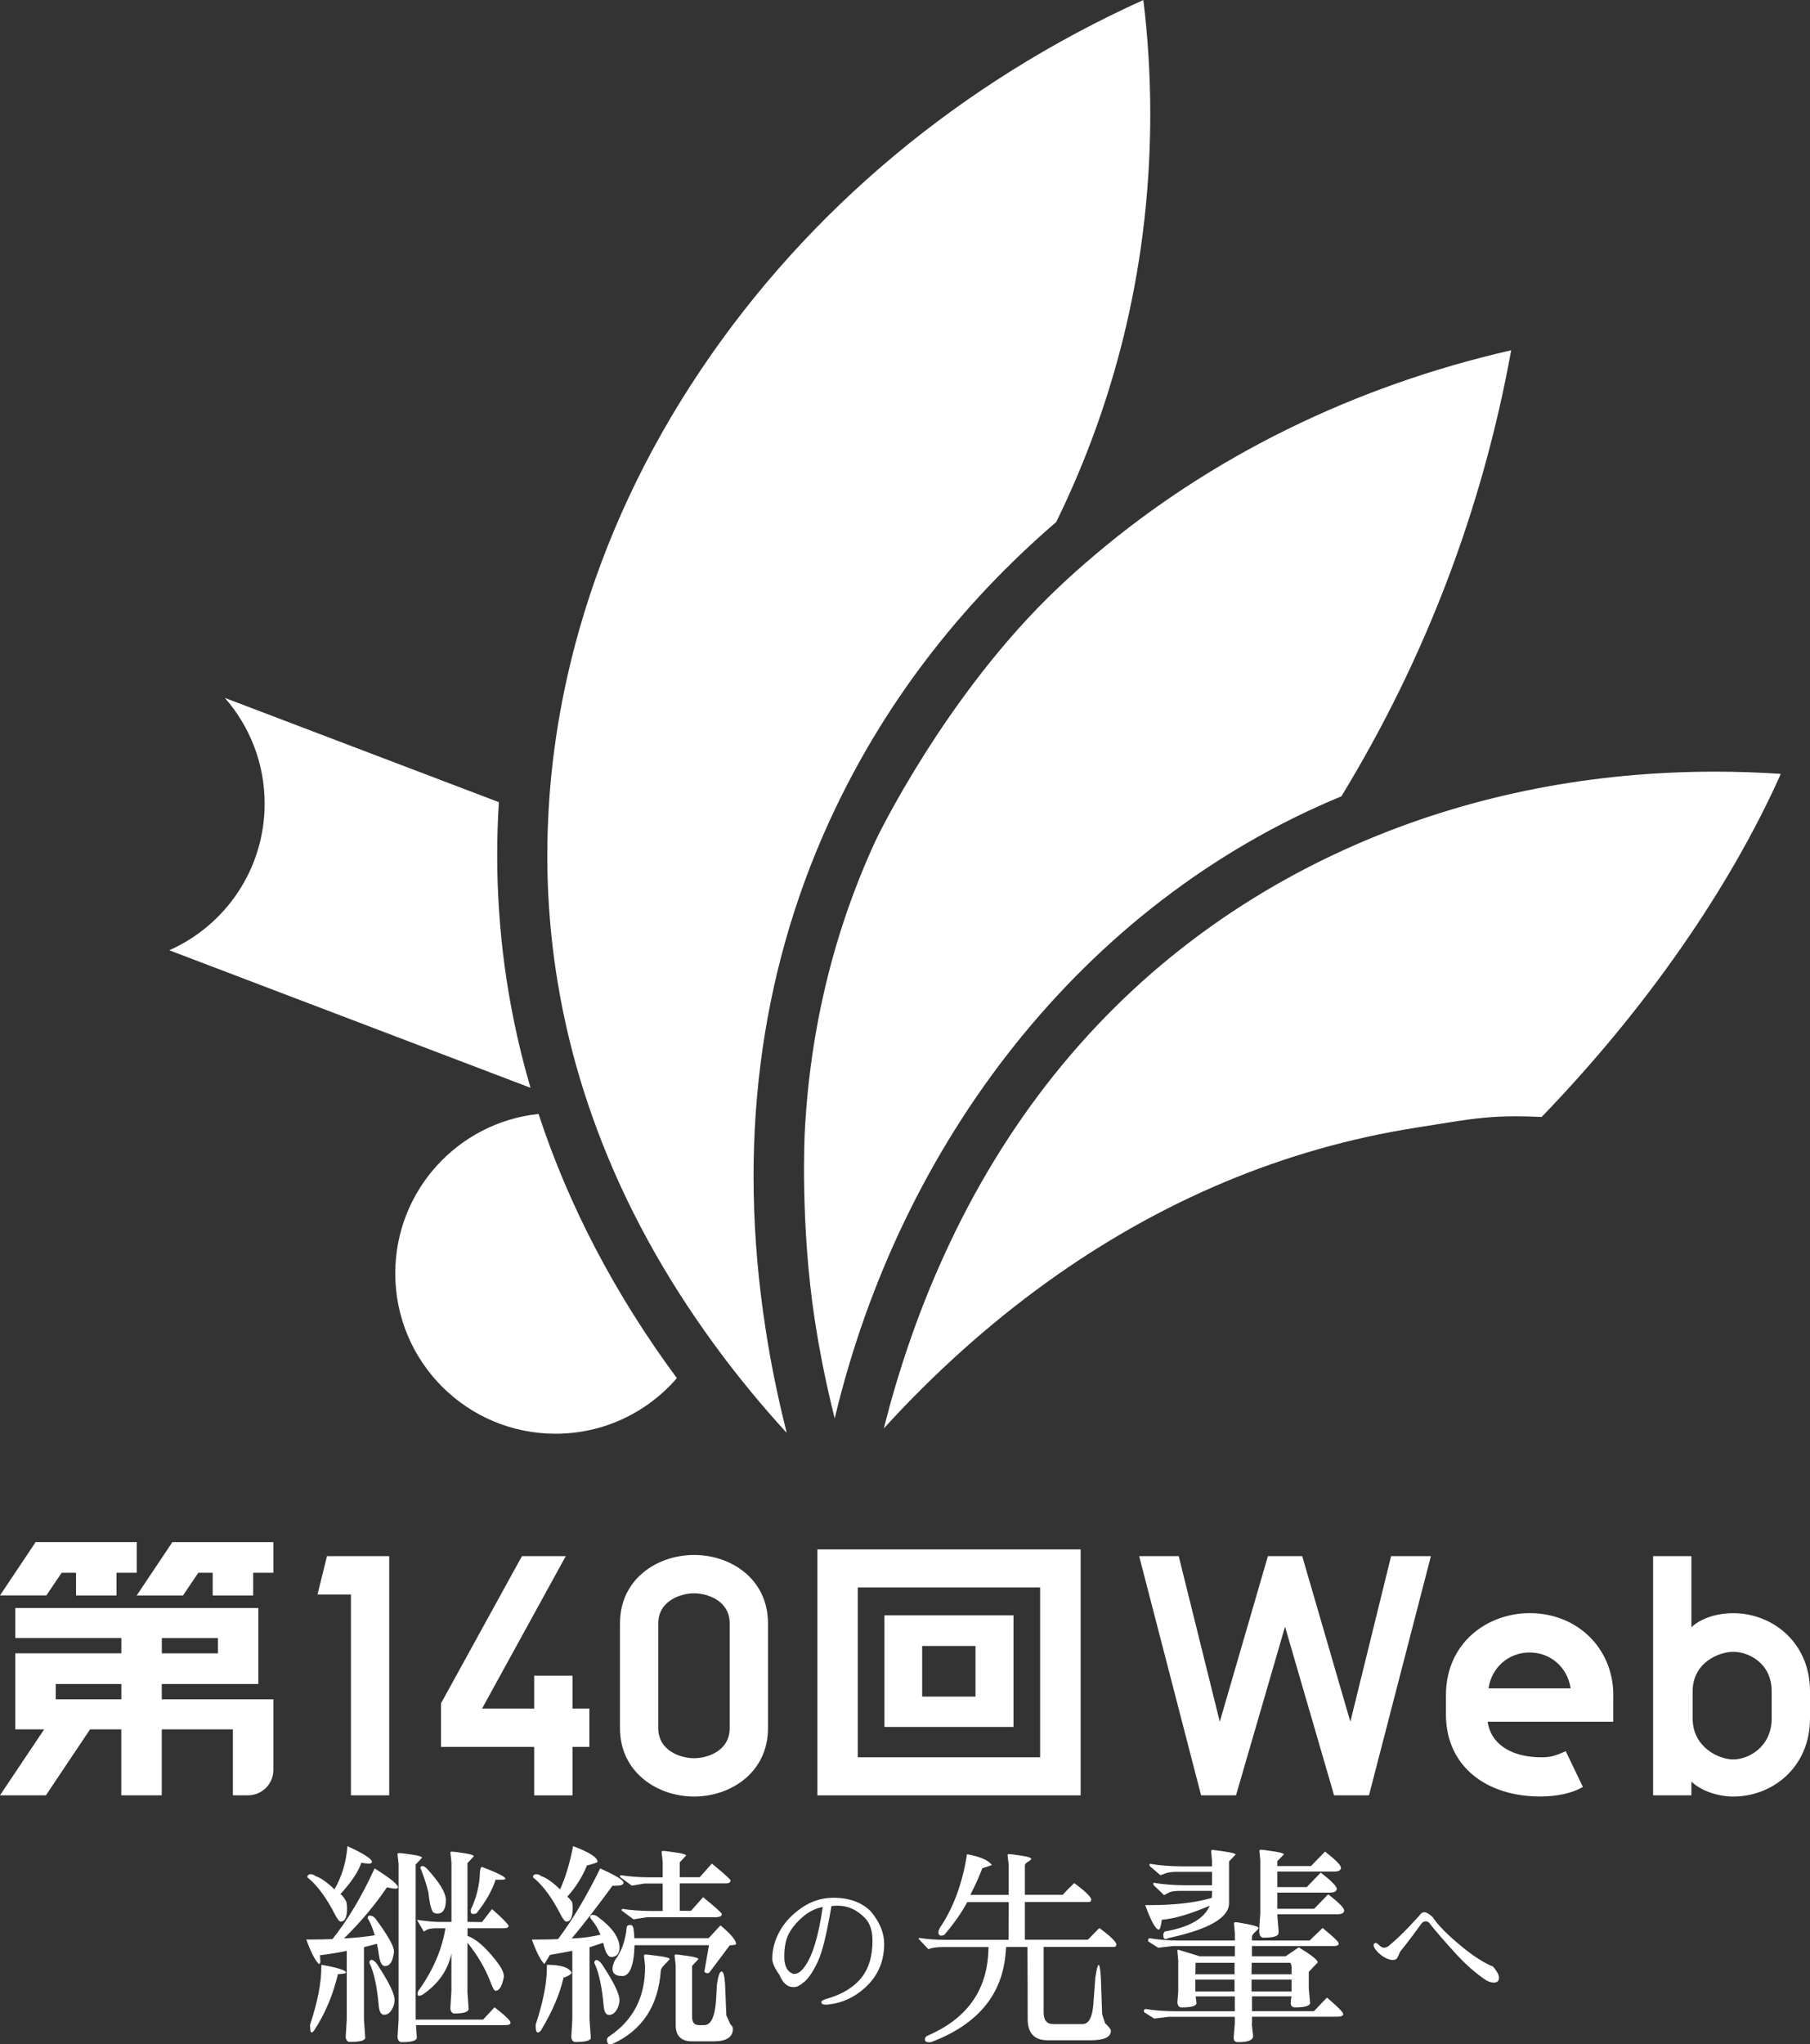 <?xml version="1.0" encoding="UTF-8"?>
<svg id="_レイヤー_2" data-name="レイヤー 2" xmlns="http://www.w3.org/2000/svg" viewBox="0 0 335.89 379.21">
  <rect x="0" y="0" width="335.89" height="379.21" fill="#333333" stroke="none"/>
  <defs>
    <style>
      .cls-1 {
        fill: #fff;
      }
    </style>
  </defs>
  <g id="_素材_例" data-name="素材＆例">
    <g>
      <g>
        <path class="cls-1" d="M99.94,206.63c5.59,17.04,14.19,33.47,25.67,49.01-5.45,6.31-13.52,10.31-22.52,10.31-16.42,0-29.74-13.31-29.74-29.74,0-15.36,11.65-28.01,26.6-29.58Z"/>
        <path class="cls-1" d="M95.34,189.23c.85,4.21,1.89,8.4,3.11,12.55l-67.04-25.51c10.43-4.62,17.7-15.06,17.7-27.2,0-7.52-2.79-14.37-7.38-19.61l50.85,19.34c-.43,6.75-.42,13.5.04,20.22.45,6.8,1.37,13.59,2.72,20.21Z"/>
        <path class="cls-1" d="M213.46,21.11c0,26.58-5.87,52.05-17.45,75.72-18.15,15.62-32.22,34.11-41.85,54.97-.1.21-.2.44-.31.65l-.07.17c-12.97,28.52-16.91,60.07-11.73,93.76.98,6.45,2.31,12.94,3.95,19.42-4.59-5.01-8.88-10.21-12.83-15.56-.8-1.08-1.58-2.15-2.34-3.24-9.01-12.72-15.98-26.01-20.85-39.73-2.22-6.23-4-12.54-5.34-18.93-.07-.32-.14-.64-.2-.96-1.26-6.21-2.13-12.6-2.55-18.98-.36-5.36-.42-10.74-.18-16.13.5-11.86,2.45-23.76,5.8-35.53,4.8-16.82,12.39-33.02,22.56-48.15C149.99,38.94,178.3,15.32,212.18,0c.85,6.98,1.28,14.06,1.28,21.11Z"/>
        <path class="cls-1" d="M280.44,64.96c-5.32,29.35-15.9,57.15-31.51,82.75-48.18,19.92-81.87,64.33-94.03,115.4-1.06-4.22-2.02-8.51-2.93-13.62,0,0-.41-2.3-.75-4.52-2.76-17.95-1.88-34.89-1.88-34.89.97-19.08,5.36-37.34,13.22-54.3,0,0,12.87-26.96,33.84-46.79,2.2-2.09,4.47-4.1,6.8-6.07,21.62-18.31,48.19-31.32,77.25-37.95Z"/>
        <path class="cls-1" d="M330.48,143.54c-9.56,21.37-25.12,43.7-44.39,63.65-1.81-.08-3.38-.12-4.84-.12-5.38,0-8.89.57-14.72,1.51-1.14.19-2.39.39-3.76.6-24.43,3.84-47.52,13.53-68.65,28.78-10.71,7.73-20.79,16.78-30.11,27.01,2.65-10.48,6.07-20.54,10.26-30.03,10.88-24.75,26.62-45.06,46.76-60.38,9.98-7.58,21.04-13.93,32.87-18.87,19.96-8.33,41.63-12.55,64.41-12.55,4.03,0,8.1.14,12.17.41Z"/>
      </g>
      <g>
        <path class="cls-1" d="M8.59,295.94H0l6.54-9.78v-.11h18.83v5.69h-3.75v4.21h-7.51v-4.21h-2.67l-2.84,4.21ZM30.03,315.22h20.7v13.08c0,2.62-2.1,4.72-4.72,4.72h-2.79v-12.23h-13.2v12.23h-7.51v-12.23h-5.8l-8.19,12.23H0l8.19-12.23H2.84v-14.11h19.68v-2.84H2.84v-5.57h45.1v14.11h-17.92v2.84ZM10.35,312.38v2.84h12.17v-2.84h-12.17ZM50.73,286.05v5.69h-3.75v4.21h-7.51v-4.21h-2.67l-2.84,4.21h-8.59l6.54-9.78v-.11h18.83ZM30.03,303.85v2.84h10.41v-2.84h-10.41Z"/>
        <path class="cls-1" d="M72.23,288.66v44.36h-7.11v-37.25h-6.2l1.76-7.11h11.55Z"/>
        <path class="cls-1" d="M104.99,288.66l-15.53,28.27h9.67v-6.09h7.11v6.09h3.13v7.11h-3.13v8.99h-7.11v-8.99h-17.29v-8.08l15.02-27.3h8.13Z"/>
        <path class="cls-1" d="M115.05,320.57v-19.45c0-8.19,6.88-12.68,13.76-12.68s13.71,4.49,13.71,12.68v19.45c0,8.19-6.88,12.68-13.71,12.68s-13.76-4.49-13.76-12.68ZM122.16,301.12v19.45c0,4.21,4.15,5.57,6.65,5.57s6.6-1.36,6.6-5.57v-19.45c0-4.21-4.15-5.57-6.6-5.57s-6.65,1.37-6.65,5.57Z"/>
        <path class="cls-1" d="M151.68,287.41h48.86v45.62h-48.86v-45.62ZM159.18,325.97h33.84v-31.51h-33.84v31.51ZM188.08,320.34h-23.95v-20.7h23.95v20.7ZM171.13,314.71h9.9v-9.39h-9.9v9.39Z"/>
        <path class="cls-1" d="M265.54,288.66l-11.49,44.36h-6.48l-9.1-31.28-9.1,31.28h-6.48l-11.49-44.36h7.34l7.62,30.71,8.93-30.71h6.37l8.93,30.71,7.56-30.71h7.39Z"/>
        <path class="cls-1" d="M299.38,314.48v4.89h-23.32c.74,4.66,5.06,6.6,10.01,6.6,1.48,0,2.39-.17,4.49-1.14l3.19,6.65c-2.1,1.19-4.83,1.76-7.96,1.76-9.73,0-17.46-5.4-17.46-15.24v-3.53c0-9.84,7.79-15.24,15.53-15.24,8.82,0,15.53,6.48,15.53,15.24ZM291.47,313.18c-.57-3.87-3.7-6.65-7.62-6.65s-7.05,2.79-7.62,6.65h15.24Z"/>
        <path class="cls-1" d="M335.89,313.74v5.01c0,9.16-7.05,14.5-14.22,14.5-3.01,0-6.14-1.14-7.79-2.79v2.56h-7.11v-44.36h7.11v13.2c1.19-1.19,3.92-2.62,7.79-2.62,7.17,0,14.22,5.35,14.22,14.5ZM328.78,313.74c0-5.35-4.44-7.34-7.11-7.34s-7.56,1.99-7.56,7.34v5.01c0,5.35,4.83,7.62,7.56,7.62s7.11-2.27,7.11-7.62v-5.01Z"/>
      </g>
      <g>
        <path class="cls-1" d="M69.55,358.99c-.34-1.13-.65-1.95-.93-2.45-.28-.5-.41-.78-.41-.83.1-.32.32-.43.65-.36.33.08.61.28.85.59,2.26,3.05,3.4,5.07,3.4,6.04,0,.26-.07.64-.2,1.14-.26,1.05-.75,1.58-1.46,1.58-.55,0-.92-.64-1.11-1.93-.11-.79-.24-1.53-.39-2.21-.76.21-1.57.42-2.41.63v13.39c.16,2.11.24,3.24.24,3.4,0,.53-.95.79-2.84.79-.45,0-.71-.3-.79-.91l.2-3.28v-12.72c-1.03.26-2.69.54-4.98.83.05.37.08.73.08,1.09s-.09.53-.28.53c-.68-.63-1.46-2.15-2.33-4.54h.99c1.34,0,2.63-.03,3.87-.08,2.84-3.55,5.45-7.93,7.82-13.11,2.9,1.82,4.34,2.99,4.34,3.51,0,.16-.17.24-.51.24s-.86-.08-1.54-.24c-2.32,3.4-4.98,6.56-7.98,9.48,2.32-.13,4.23-.33,5.73-.59ZM57.06,348.05c.05-.26.25-.39.59-.39s.64.12.91.36c.87.24,2.04,1.05,3.51,2.45,1.37-2.37,2.17-5.04,2.41-8.02,3.03,1.4,4.54,2.37,4.54,2.92,0,.21-.19.32-.57.32s-.85-.05-1.4-.16c-.53,1.63-1.82,3.57-3.87,5.81.39.29.76.78,1.11,1.46.08.47.12.84.12,1.11,0,1.68-.38,2.53-1.15,2.53h-.04c-.24,0-.57-.39-.99-1.18-1.55-3.05-3.17-5.3-4.86-6.75-.18-.16-.29-.24-.32-.24v-.2ZM58.33,376.57c-.18.29-.36.44-.53.44s-.26-.47-.26-1.42c1.4-4.24,2.09-7.79,2.09-10.66v-.47c3.05.53,4.58,1.01,4.58,1.46,0,.13-.5.22-1.5.28-.9,3.82-2.36,7.28-4.38,10.39ZM68.64,364.29c-.13-.21-.13-.41.02-.59.14-.18.34-.2.59-.06.25.15.48.36.69.65,2.18,3.29,3.28,5.52,3.28,6.67,0,.66-.18,1.28-.55,1.88s-.83.89-1.38.89-.88-.51-.99-1.54c-.32-3.58-.87-6.21-1.66-7.9ZM77.13,374.63h12.52l2.13-2.29c1.97,1.53,2.96,2.48,2.96,2.84,0,.32-.3.47-.91.47h-16.63c.1,1.45.16,2.24.16,2.37-.08.53-1.01.79-2.8.79-.45,0-.71-.3-.79-.91l.2-3.28v-28.87l-.2-1.74c-.03-.18.08-.28.32-.28s1,.09,2.29.28c1.29.18,1.94.38,1.94.59l-1.18,1.26v28.75ZM86.73,369.3c.16,2.11.24,3.24.24,3.4-.08.53-.95.79-2.61.79-.45,0-.71-.3-.79-.91l.2-3.28v-6.95c-.63,3.11-2.44,5.67-5.41,7.7-.26.11-.47.16-.63.16s-.24-.13-.24-.39.13-.55.39-.87c2.55-3.63,4.15-7.39,4.78-11.26h-2.05c-.76.05-1.27.16-1.52.34-.25.17-.4.26-.45.26l-1.26-2.17c1.63.24,2.95.37,3.95.39h2.45v-11.02c-.13-1.18-.2-1.82-.2-1.9s.11-.12.34-.12.95.09,2.17.28c1.22.18,1.84.38,1.84.59l-1.18,1.26v10.9l2.69.04,1.86-2.41c1.68,1.45,2.71,2.48,3.08,3.08,0,.32-.29.47-.87.47h-6.75v1.42c1.53.53,3.28,2.04,5.25,4.54,1,1.26,1.5,2.25,1.5,2.96,0,.11-.01.2-.04.28-.34,1.61-.84,2.41-1.5,2.41-.24,0-.57-.58-.99-1.74-.97-2.5-2.38-4.9-4.23-7.19v8.93ZM78,346.43c.05-.18.2-.28.43-.28s.51.17.83.51c2.32,2.53,3.48,4.45,3.48,5.77,0,1.69-.53,2.53-1.58,2.53-.37,0-.66-.12-.87-.36-.37-.71-.63-1.91-.79-3.59-.37-1.47-.87-3-1.5-4.58ZM87.83,355.04c-.32,0-.47-.17-.47-.51-.03-.24.07-.53.28-.87.89-2.11,1.37-4.21,1.42-6.32.05-.68.18-1.03.39-1.03,2.9,1.11,4.34,1.83,4.34,2.17,0,.13-.24.2-.71.2h-1.11c-.63,1.97-1.82,4.06-3.55,6.24-.21.08-.41.12-.59.12Z"/>
        <path class="cls-1" d="M111.45,358.87c-.03-.08-.18-.4-.47-.97-.29-.57-.61-1.07-.97-1.52-.36-.45-.53-.7-.53-.75.05-.32.24-.46.57-.43.33.03.64.16.93.39,2.66,1.97,3.99,3.87,3.99,5.69,0,1.03-.45,1.61-1.34,1.74h-.16c-.53,0-.96-.58-1.3-1.74-.08-.32-.16-.62-.24-.91-1,.34-1.84.62-2.53.83v13.39c.16,2.11.24,3.24.24,3.4,0,.53-.95.79-2.84.79-.45,0-.71-.3-.79-.91l.2-3.28v-12.72c-1.32.26-2.7.51-4.15.75l-1.03,1.7c-.68-.63-1.46-2.15-2.33-4.54h.99c1.34,0,2.63-.03,3.87-.08,2.69-3.58,5.29-7.95,7.82-13.11,2.9,1.29,4.34,2.17,4.34,2.65,0,.37-.49.55-1.46.55h-.59c-2.98,4.06-5.5,7.32-7.58,9.79,2-.08,3.79-.32,5.37-.71ZM98.93,348.05c.05-.26.25-.39.59-.39s.64.12.91.36c.87.24,2.04,1.05,3.51,2.45,1.03-2.29,1.83-4.96,2.41-8.02,3.03,1.13,4.54,2.11,4.54,2.92,0,.11-.66.33-1.97.67-.82,2.05-2.03,3.98-3.63,5.77.32.29.61.62.87.99.08.47.12.84.12,1.11,0,1.68-.38,2.53-1.15,2.53h-.04c-.24,0-.57-.39-.99-1.18-1.55-3.05-3.17-5.3-4.86-6.75-.18-.16-.29-.24-.32-.24v-.2ZM100.43,376.57c-.18.29-.4.44-.65.44s-.38-.47-.38-1.42c1.4-4.24,2.09-7.79,2.09-10.66v-.47c2.61,0,4.13.49,4.58,1.46-.05.29-.55.61-1.5.95-.66,2.95-2.04,6.19-4.15,9.72ZM110.38,364.32c-.13-.21-.12-.41.02-.59.14-.18.34-.2.59-.06.25.15.48.36.69.65,2.18,3.29,3.28,5.52,3.28,6.67,0,.66-.18,1.28-.55,1.88-.37.59-.83.89-1.38.89s-.88-.51-.99-1.54c-.32-3.58-.87-6.21-1.66-7.9ZM123.1,364.68c-.29.32-.45.61-.47.87-.47,6.53-3.44,11.04-8.89,13.55l-.51.12c-.39,0-.59-.29-.59-.87,0-.24.14-.45.43-.63,4.42-2.95,6.64-7.23,6.64-12.84v-.2l-.2-1.86c-.03-.18.08-.28.32-.28.1,0,.88.09,2.31.28,1.43.18,2.15.38,2.15.59l-1.18,1.26ZM115.44,366.54c-1.18,0-1.78-.45-1.78-1.34,0-.42.16-.96.47-1.62,1.21-1.55,1.94-3.58,2.17-6.08.03-.29.26-.43.71-.43.37,0,.58.43.63,1.3l.08,1.15h13.78l2.21-2.37c1.92,1.61,2.88,2.75,2.88,3.44,0,.16-.38.24-1.15.24l-3.71,4.94c-.26.34-.61.34-1.03,0l.87-4.94h-13.82c-.11,3.82-.88,5.73-2.33,5.73ZM133.09,355.64h-13.07l-2.45.39-2.21-1.62v-.16c0-.05.05-.1.16-.16,1.47.24,3.29.37,5.45.39h2.01v-5.09h-3.44l-2.29.39-2.21-1.62v-.12c0-.05.05-.12.16-.2,1.53.24,3.16.37,4.9.39h2.88v-2.88l-.2-1.74c-.03-.18.08-.28.32-.28.1,0,.84.09,2.19.28s2.03.38,2.03.59l-1.18,1.26v2.76h3.71l2.25-2.53c2,1.63,3.16,2.66,3.48,3.08,0,.39-.29.59-.87.59h-8.57v5.09h2.09l2.25-2.53c2,1.63,3.16,2.66,3.48,3.08,0,.39-.29.59-.87.59ZM136.01,376.33c0,1.55-1.2,2.33-3.59,2.33h-3.99c-2.03,0-3.04-1-3.04-3v-11.14l-.2-1.7c-.03-.18.08-.28.32-.28.1,0,.82.09,2.13.28,1.32.18,1.97.38,1.97.59l-1.18,1.26v9.44c0,1.03.42,1.54,1.26,1.54h.99c1.29,0,2.03-1.62,2.21-4.86l.16-2.76c.24-1.55.52-2.33.85-2.33s.55.76.65,2.29l.24,5.85.75,1.66c.32.29.47.57.47.83Z"/>
        <path class="cls-1" d="M153.81,371.83c-.18.02-.35.03-.5.03-.59,0-.88-.16-.88-.47,0-.24.35-.45,1.05-.64,2.95-.85,5.14-2.23,6.58-4.15,1.23-1.66,1.85-3.86,1.85-6.61,0-1.92-.5-3.35-1.49-4.31-1.47-1.46-3.11-2.18-4.92-2.18h-.33c-.33,0-.63.03-.88.08-.85,5.09-1.69,8.52-2.52,10.28-.83,1.77-1.64,3-2.43,3.69-.79.69-1.42,1.04-1.88,1.04h-.3c-1.05,0-1.89-.76-2.52-2.27-.88-1.23-1.33-2.23-1.33-2.99v-.03c0-1.68.45-3.34,1.34-4.99.89-1.65,2.24-3.11,4.04-4.37s3.77-1.9,5.93-1.92c2.93,0,5.24.83,6.94,2.49,1.68,1.99,2.52,4.01,2.52,6.05,0,3.08-1.03,5.64-3.08,7.7-2.06,2.05-4.45,3.24-7.17,3.55ZM152.68,353.73c-1.4.28-2.67.92-3.82,1.94-1.14,1.01-1.98,2.05-2.52,3.11-.53,1.06-.8,2.46-.8,4.19s.56,2.79,1.69,3.18h.17c.63,0,1.24-.41,1.85-1.24,1.49-1.95,2.64-5.68,3.43-11.17Z"/>
        <path class="cls-1" d="M195.41,375.46h5.49c1.16,0,1.83-1.28,2.01-3.83l.36-4.82c.24-1.55.44-2.33.61-2.33s.31.76.41,2.29l.24,6.87.55,1.66c.71.66,1.07,1.13,1.07,1.42,0,1.16-1.25,1.74-3.75,1.74h-7.98c-2.48,0-3.71-1.32-3.71-3.95,0-4.58-.01-9.03-.04-13.35h-3.95c-.03.29-.05.58-.08.87-.55,7.93-5.19,13.52-13.9,16.79h-.51c-.39-.03-.59-.2-.59-.51s.14-.54.43-.67c7.27-3.11,11.04-8.31,11.34-15.6l.04-.87h-8.53c-1.05,0-1.94.13-2.65.39l-1.82-1.93c.03-.05.07-.1.12-.16,1.42.24,3.03.36,4.82.36h11.77l.04-6.99h-7.7c-1.11,2.03-2.53,4.06-4.27,6.08-.5.21-.83.18-.99-.08-.16-.26-.12-.64.12-1.15,2.55-3.74,4.25-8.32,5.09-13.74,2.45.45,3.99,1.12,4.62,2.01l-1.78.59c-.47,1.29-1.21,2.94-2.21,4.94h7.11v-5.53l-.2-1.74v-.16c0-.08.03-.12.08-.12h.43c.13,0,.81.09,2.03.28,1.22.18,1.84.38,1.84.59,0,.13-.2.31-.59.53s-.59.47-.59.73v5.41h7.03c.55-.63,1.26-1.36,2.13-2.17,2.11,1.55,3.16,2.58,3.16,3.08,0,.26-.16.41-.47.43h-11.85v6.99h11.69c.74-.74,1.45-1.46,2.13-2.17,2.11,1.55,3.16,2.58,3.16,3.08,0,.26-.16.41-.47.43h-13.03v12.13c0,1.45.58,2.17,1.74,2.17Z"/>
        <path class="cls-1" d="M232.3,375.42l.24,2.17c.08.82-.86,1.22-2.8,1.22-.58,0-.84-.32-.79-.95l.2-2.49v-1.26h-12.28l-2.69.32-1.86-1.18c-.03-.08-.04-.18-.04-.3s.09-.22.28-.3c1.5.26,3.3.41,5.41.43h11.18v-2.76h-7.27l.16,1.26c-.05.53-.97.79-2.76.79-.45,0-.71-.3-.79-.91l.16-2.09v-5.65l-.16-1.86c0-.13.05-.2.16-.2l3.99,1.22h6.52v-1.9h-11.53l-2.69.32-1.86-1.18c-.08-.32,0-.51.24-.59,1.5.26,3.3.41,5.41.43h10.43v-1.34l-.16-1.86c0-.13.11-.2.34-.2s.98.13,2.27.38c1.29.25,1.94.48,1.94.69,0,.13-.2.37-.61.73-.41.36-.61.66-.61.93v.67h10.7l2.41-2.33c2,1.63,3,2.59,3,2.88-.03.32-.3.47-.83.47h-15.28v1.9h6.24l2.45-1.66c2.34,1.42,3.52,2.36,3.52,2.8l-1.66,1.74v3.12l.24,2.69c-.08.53-1.01.79-2.8.79-.53,0-.79-.28-.79-.83,0-.42.05-.83.16-1.22h-7.35v2.76h11.49l2.41-2.53c2.03,1.71,3.04,2.74,3.04,3.08-.03.32-.43.47-1.22.47h-15.72v1.3ZM216.43,359.66c-.37.11-.55-.14-.55-.75,0-.21.09-.42.28-.63,4.55-.79,7.33-2.38,8.33-4.78-3.61,1.55-6.57,2.42-8.89,2.61-.16,1.21-.34,1.82-.55,1.82-.58,0-1.42-1.51-2.53-4.54h.95c4.53,0,8.33-.45,11.41-1.34.03-.26.04-.53.04-.79v-.51h-6.16c-.9.03-1.5.12-1.82.3s-.62.34-.91.49l-1.9-1.82c-.08-.08-.12-.18-.12-.32s.1-.17.32-.12c1.53.26,3.37.41,5.53.43h5.06v-2.49h-6.87c-.79.03-1.42.13-1.88.32-.46.19-.74.28-.85.28l-1.9-1.62c-.08-.08-.12-.18-.12-.32s.1-.17.32-.12c1.53.26,3.37.41,5.53.44h5.77v-1.03l-.16-1.74c-.03-.18.07-.28.28-.28.1,0,.84.1,2.21.3,1.37.2,2.05.39,2.05.57l-1.22,1.26v7.74c0,2.69-3.69,4.83-11.06,6.44-.18.05-.38.12-.59.2ZM229.1,366.22v-2.13h-7.23l-.04,2.13h7.27ZM229.1,369.42v-2.21h-7.27v2.21h7.27ZM232.26,366.22h7.42v-1.26c0-.37-.08-.66-.24-.87h-7.15l-.04,2.13ZM232.26,369.42h7.42v-2.21h-7.42v2.21ZM233.88,354.89v-9.76l-.16-1.74c-.03-.18.07-.28.28-.28s.97.1,2.29.3c1.32.2,1.97.39,1.97.57l-1.22,1.26v.91h6.24c.87-.89,1.74-1.79,2.61-2.69,1.97,1.53,2.96,2.53,2.96,3s-.43.71-1.3.71h-10.51v2.88h5.45c.87-.89,1.74-1.79,2.61-2.69,1.97,1.53,2.96,2.53,2.96,3s-.43.71-1.3.71h-9.72v3h6.83c.87-.89,1.74-1.79,2.61-2.69,1.97,1.53,2.96,2.53,2.96,3s-.43.71-1.3.71h-11.1v.16l.24,2.96c0,.05-.01.2-.04.43-.05.53-.97.79-2.76.79-.53,0-.79-.42-.79-1.24s.07-1.94.2-3.34Z"/>
        <path class="cls-1" d="M258.58,363.57h-.19c-.5-.04-1.01-.21-1.53-.53-.53-.31-.98-.69-1.37-1.13-.39-.44-.58-.8-.58-1.08s.15-.42.44-.42c.11,0,.32.15.62.44.3.29.58.44.83.44s.52-.08.82-.25c1.46-1.23,2.75-2.46,3.88-3.66s1.76-1.88,1.89-2.03c.26-.42.57-.64.94-.64s.88.3,1.52.88c.81,1.25,2.24,2.77,4.3,4.55,2.05,1.78,3.87,3.09,5.43,3.94.77.41,1.19.61,1.24.61s.12.02.21.07c.08.05.29.32.64.82.34.5.51.92.51,1.27,0,.61-.32.91-.97.91-.28,0-.61-.07-1-.22l-.44-.22c-1.92-1.27-3.82-2.95-5.71-5.03-1.89-2.08-3.41-3.82-4.55-5.23-.26-.44-.56-.66-.91-.66s-.64.16-.86.47c-1.11,1.57-2.4,3.27-3.87,5.11-.07.09-.18.31-.3.65-.13.34-.27.58-.42.72-.15.14-.34.21-.58.21Z"/>
      </g>
    </g>
  </g>
</svg>